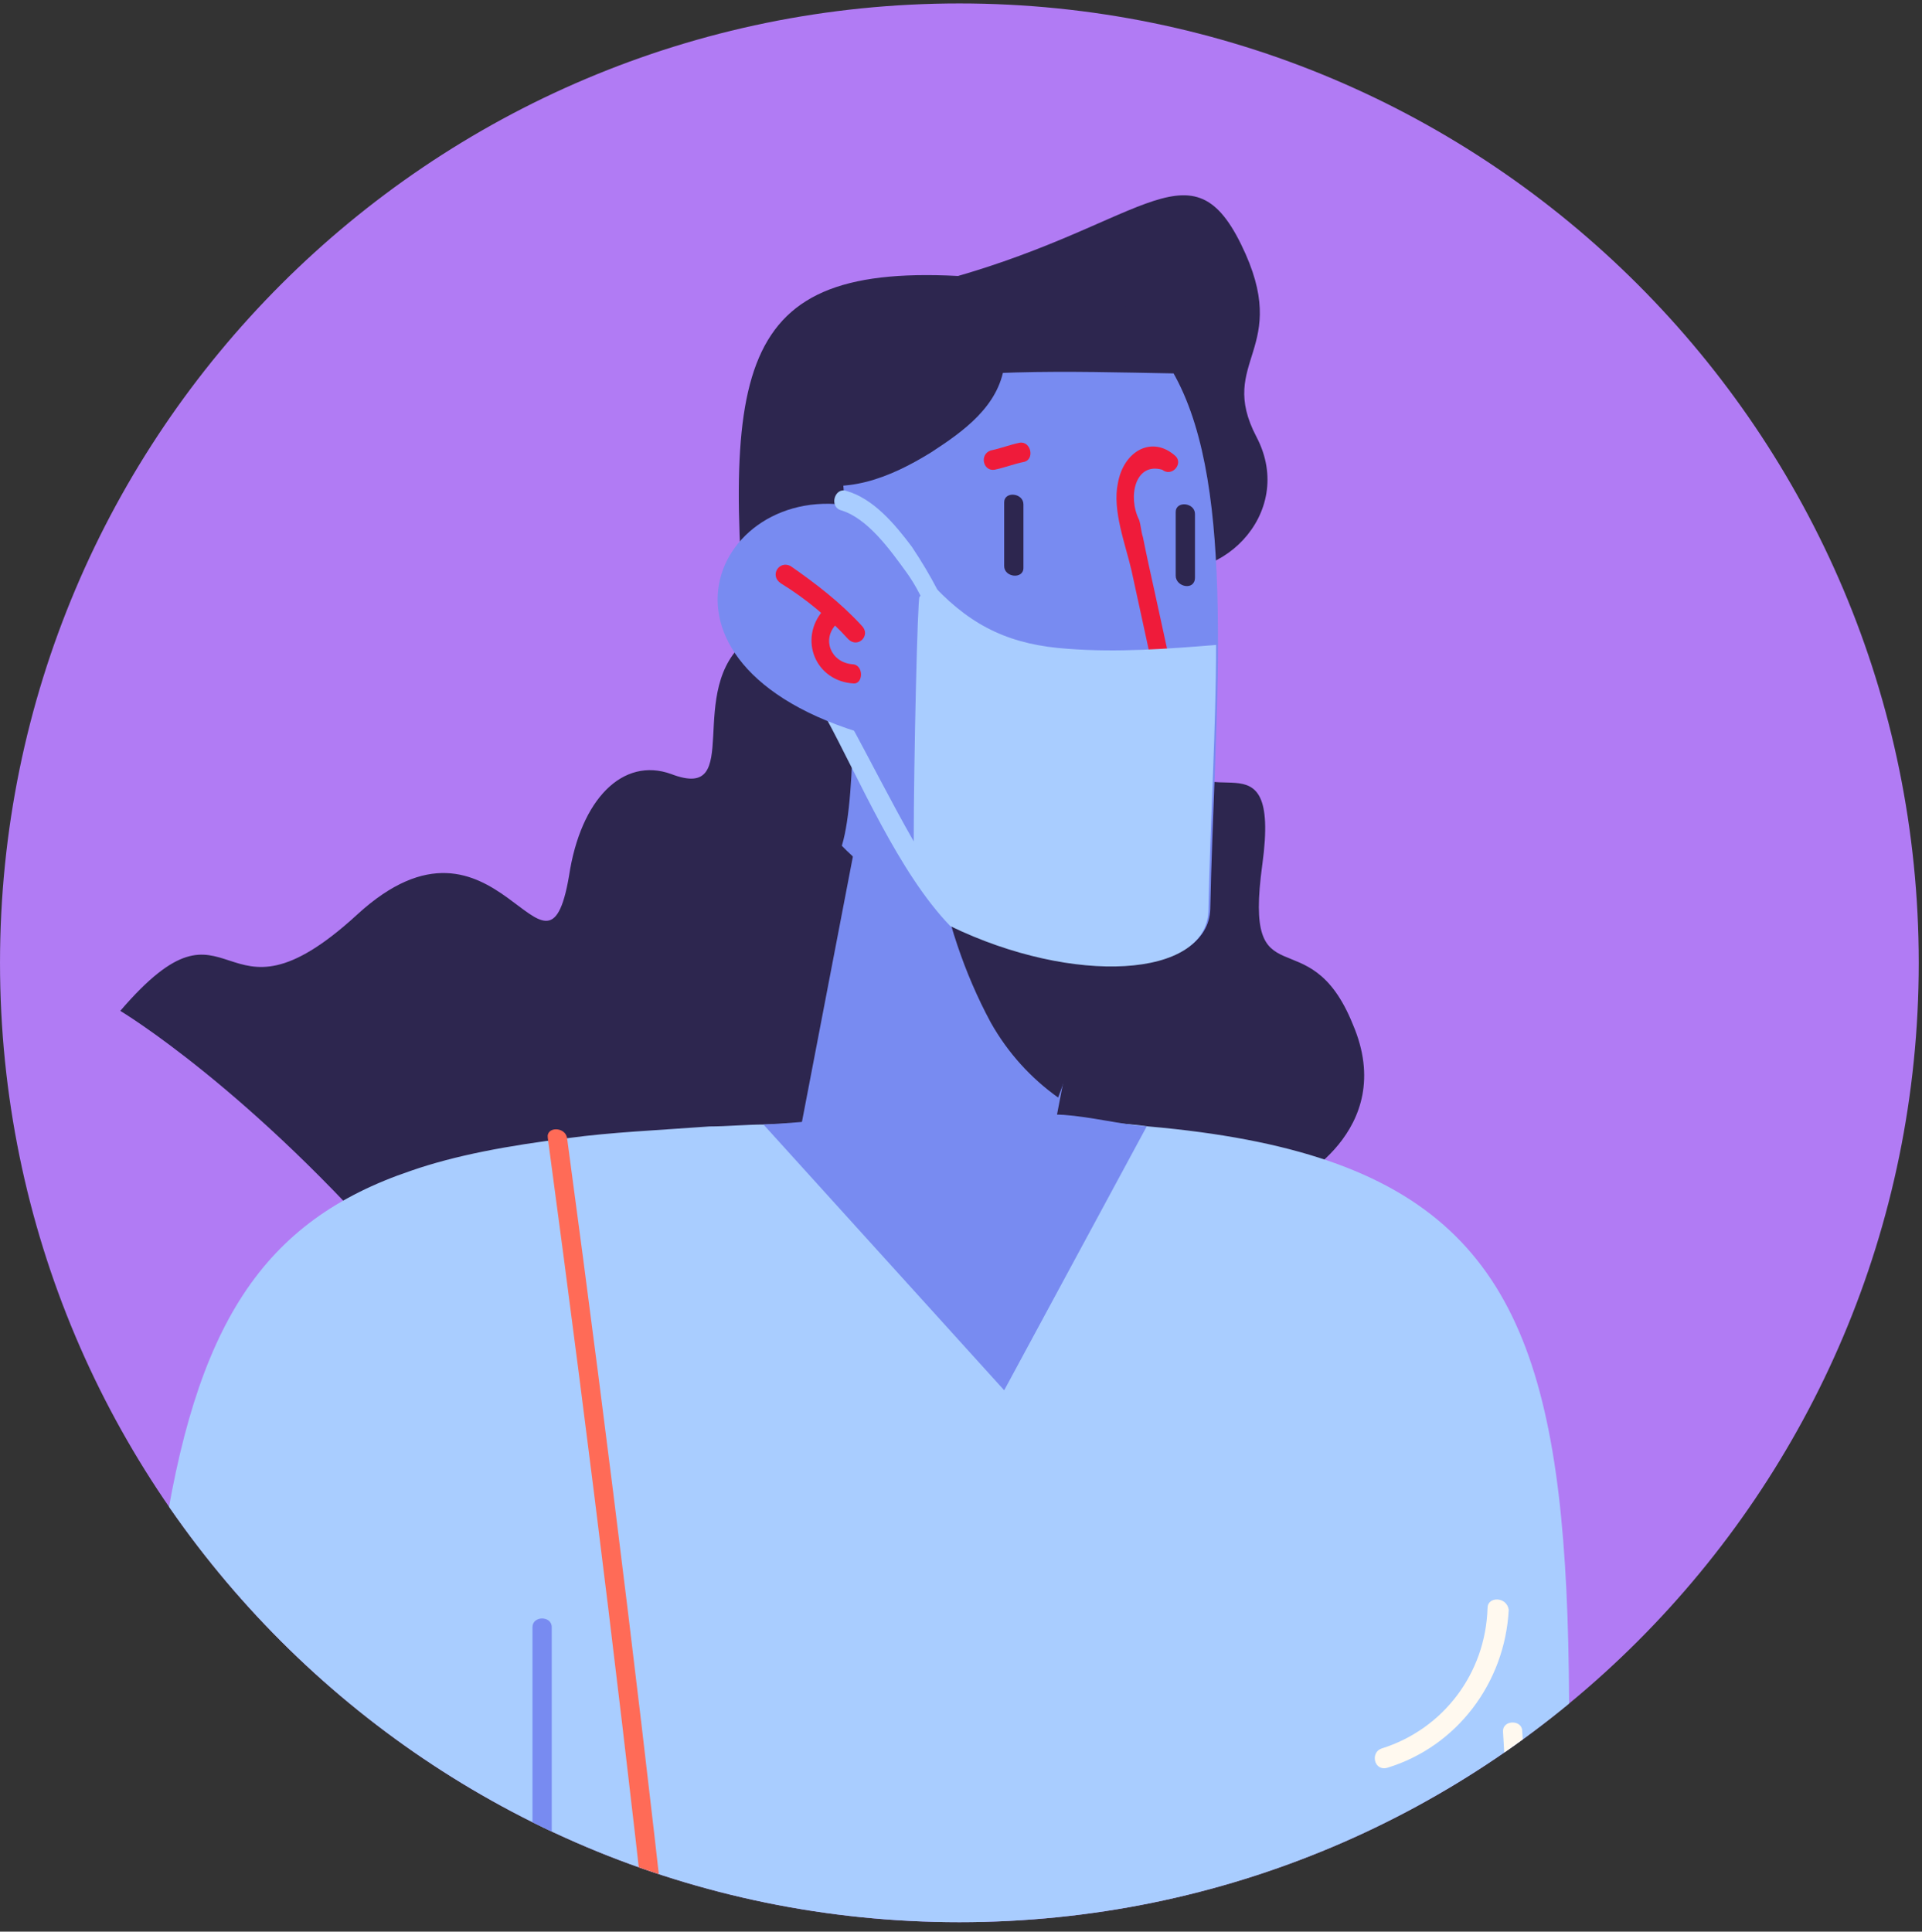 
<svg width="199" height="200" viewBox="0 0 199 200" fill="none" xmlns="http://www.w3.org/2000/svg">
<rect x="0" y="0" width="199" height="200" fill="#333333" stroke="none"/>
<g clip-path="url(#clip0_3_14588)">
<path d="M0.001 99.688C0.001 44.829 44.473 0.356 99.333 0.356V0.356C154.192 0.356 198.664 44.829 198.664 99.688V99.688C198.664 154.548 154.192 199.02 99.333 199.02V199.02C44.473 199.02 0.001 154.548 0.001 99.688V99.688Z" fill="#B17BF4"/>
<path d="M96.597 29.29C118.132 23.707 123.117 14.335 128.501 25.302C133.885 36.269 125.909 37.266 130.096 45.242C134.284 53.218 126.108 61.194 118.531 58.602C110.954 56.01 96.597 29.29 96.597 29.29Z" fill="#2D264F"/>
<path d="M77.458 66.18C70.678 71.364 77.258 83.129 69.482 80.138C64.497 78.343 60.11 82.73 58.914 90.706C56.521 104.664 51.536 81.334 36.98 94.694C22.424 108.053 24.418 90.706 12.454 104.664C12.454 104.664 25.813 112.64 41.765 131.184C57.717 149.728 111.555 117.824 133.489 122.61C133.489 122.61 144.855 117.226 140.069 106.059C135.483 94.694 128.704 104.065 130.698 89.509C132.692 74.953 124.117 85.521 122.123 77.545C120.129 69.569 130.099 45.641 108.165 47.037C86.032 48.233 77.458 66.18 77.458 66.18Z" fill="#2D264F"/>
<path d="M90.024 79.738L80.453 129.588C77.262 145.939 102.387 152.918 105.378 136.567C108.568 120.017 111.758 103.267 114.949 86.717C118.139 70.167 93.214 63.188 90.024 79.738Z" fill="#788BF1"/>
<path d="M95.796 71.364C95.397 83.527 96.992 95.491 102.575 105.86C104.37 109.05 106.763 111.643 109.554 113.637C112.545 106.059 113.144 95.491 114.739 86.319C117.331 74.355 103.971 67.376 95.796 71.364Z" fill="#2D264F"/>
<path d="M126.108 66.579C126.108 75.153 125.51 84.525 125.31 94.096C125.111 101.075 111.353 102.072 98.591 95.691C93.406 93.099 88.422 89.51 84.633 84.724C80.844 79.739 81.443 75.153 80.844 67.775C78.252 36.669 79.648 26.5 107.365 29.69C123.516 31.485 126.108 46.639 126.108 66.579Z" fill="#788BF1"/>
<path d="M82.64 85.521C90.616 103.068 88.423 57.605 86.628 43.448C86.429 42.052 87.824 40.457 89.021 40.258C99.788 38.064 110.556 38.463 121.523 38.662C123.118 32.082 112.151 29.889 105.172 29.091C77.456 25.901 74.664 34.874 77.256 65.98C78.054 73.557 78.851 80.736 82.64 85.521Z" fill="#2D264F"/>
<path d="M103.97 52.022C103.97 54.215 103.97 56.408 103.97 58.602C103.97 59.798 105.964 59.998 105.964 58.801C105.964 56.608 105.964 54.414 105.964 52.221C105.964 51.025 103.97 50.825 103.97 52.022Z" fill="#2D264F"/>
<path d="M121.73 53.019C121.73 55.212 121.73 57.405 121.73 59.599C121.73 60.795 123.724 61.194 123.724 59.798C123.724 57.605 123.724 55.411 123.724 53.218C123.724 52.022 121.73 51.822 121.73 53.019Z" fill="#2D264F"/>
<path d="M120.33 48.633C121.327 49.43 122.523 48.034 121.726 47.237C119.333 45.043 116.342 46.639 115.744 50.028C115.145 52.82 116.541 56.409 117.139 59.001L120.13 72.76C120.33 73.956 122.124 73.558 121.925 72.162C121.127 68.573 120.33 64.784 119.532 61.195C119.133 59.4 118.735 57.606 118.336 55.612C118.136 55.013 118.136 54.415 117.937 53.817C116.741 51.424 117.538 47.835 120.33 48.633Z" fill="#EF1B3A"/>
<path d="M110.557 67.176C104.774 66.777 100.786 64.982 96.798 60.795C96.2 60.994 95.602 61.393 95.203 61.792C95.004 61.792 94.605 78.741 94.605 87.116C92.212 82.928 90.019 78.541 87.825 74.553C87.227 73.357 84.834 72.958 85.433 74.155C89.022 80.735 93.01 90.306 98.394 95.889C111.155 102.071 124.914 101.273 125.113 94.294C125.313 84.723 125.911 75.351 125.911 66.777C120.926 67.176 115.741 67.575 110.557 67.176Z" fill="#A9CDFF"/>
<path d="M90.026 52.819C74.672 48.233 64.104 68.771 90.026 76.148V52.819Z" fill="#788BF1"/>
<path d="M89.222 64.783C87.029 62.391 84.437 60.397 81.845 58.602C80.648 58.004 79.651 59.599 80.848 60.397C83.44 61.992 85.833 63.986 87.827 66.179C88.824 67.176 90.219 65.78 89.222 64.783Z" fill="#EF1B3A"/>
<path d="M88.223 68.772C86.03 68.573 85.033 66.18 86.628 64.585C87.426 63.587 86.03 62.192 85.232 63.189C82.64 66.18 84.435 70.567 88.423 70.766C89.42 70.766 89.42 68.772 88.223 68.772Z" fill="#EF1B3A"/>
<path d="M99.193 65.98C97.997 62.59 96.402 59.599 94.408 56.608C92.613 54.216 90.42 51.623 87.628 50.826C86.432 50.427 85.834 52.421 87.03 52.82C89.822 53.617 92.214 57.007 93.81 59.201C95.405 61.394 96.402 63.986 97.399 66.578C97.598 67.575 99.592 67.177 99.193 65.98Z" fill="#A9CDFF"/>
<path d="M105.572 45.841C104.575 46.041 103.578 46.439 102.581 46.639C101.384 47.038 101.783 48.832 102.98 48.633C103.977 48.433 104.974 48.035 105.971 47.835C107.167 47.636 106.768 45.642 105.572 45.841Z" fill="#EF1B3A"/>
<path d="M103.98 36.27C103.78 35.672 102.783 35.672 102.185 36.071C101.986 35.473 100.789 35.074 100.39 35.871C96.402 42.452 87.629 30.288 82.445 47.636C82.245 48.633 81.448 49.231 82.445 49.63C87.429 51.425 92.215 49.431 96.402 46.838C99.792 44.645 103.381 42.053 103.98 37.865C103.98 37.666 104.179 37.666 104.179 37.467C104.578 36.868 104.378 36.47 103.98 36.27Z" fill="#2D264F"/>
<path d="M161.201 276.348H12.648C14.443 164.086 11.85 131.584 42.558 121.215C47.144 119.62 52.528 118.623 58.909 117.825C63.295 117.227 68.081 117.027 73.465 116.629C75.259 116.629 77.254 116.429 79.248 116.429C84.033 116.23 89.217 116.03 94.801 116.03C100.583 115.831 105.768 115.831 110.553 116.03C113.544 116.23 116.136 116.23 118.928 116.629C177.751 121.813 159.207 159.699 161.201 276.348Z" fill="#A9CDFF"/>
<path d="M118.728 116.629L103.972 143.947L79.047 116.429C83.833 116.23 89.217 115.432 94.8 115.233C100.583 115.034 105.169 115.233 110.154 115.432C112.945 115.632 116.136 116.429 118.728 116.629Z" fill="#788BF1"/>
<path d="M154.017 166.479C153.818 173.259 149.431 179.041 143.05 181.035C141.854 181.434 142.253 183.428 143.648 183.029C150.827 180.836 155.812 174.256 156.211 166.679C156.011 165.283 154.017 165.283 154.017 166.479Z" fill="#FFF9EF"/>
<path d="M157.609 179.24C157.609 178.044 155.615 178.044 155.615 179.24C157.011 202.57 158.407 225.7 159.603 249.03C159.603 250.226 161.597 250.226 161.597 249.03C160.401 225.7 159.005 202.37 157.609 179.24Z" fill="#FFF9EF"/>
<path d="M58.713 117.822C58.514 116.626 56.52 116.626 56.719 117.822C65.692 184.422 72.073 243.244 77.257 310.043C77.257 311.24 79.251 311.24 79.251 310.043C74.067 243.244 67.686 184.422 58.713 117.822Z" fill="#FF6B57"/>
<path d="M12.463 250.822C12.862 281.928 12.463 335.766 12.463 335.766H54.736V197.582L12.463 250.822Z" fill="#A9CDFF"/>
<path d="M55.132 168.471V268.17C55.132 269.367 57.126 269.367 57.126 268.17V168.471C57.126 167.274 55.132 167.274 55.132 168.471Z" fill="#788BF1"/>
</g>
<defs>
<clipPath id="clip0_3_14588">
<path d="M0.001 99.688C0.001 44.829 44.473 0.356 99.333 0.356V0.356C154.192 0.356 198.664 44.829 198.664 99.688V99.688C198.664 154.548 154.192 199.02 99.333 199.02V199.02C44.473 199.02 0.001 154.548 0.001 99.688V99.688Z" fill="white"/>
</clipPath>
</defs>
</svg>